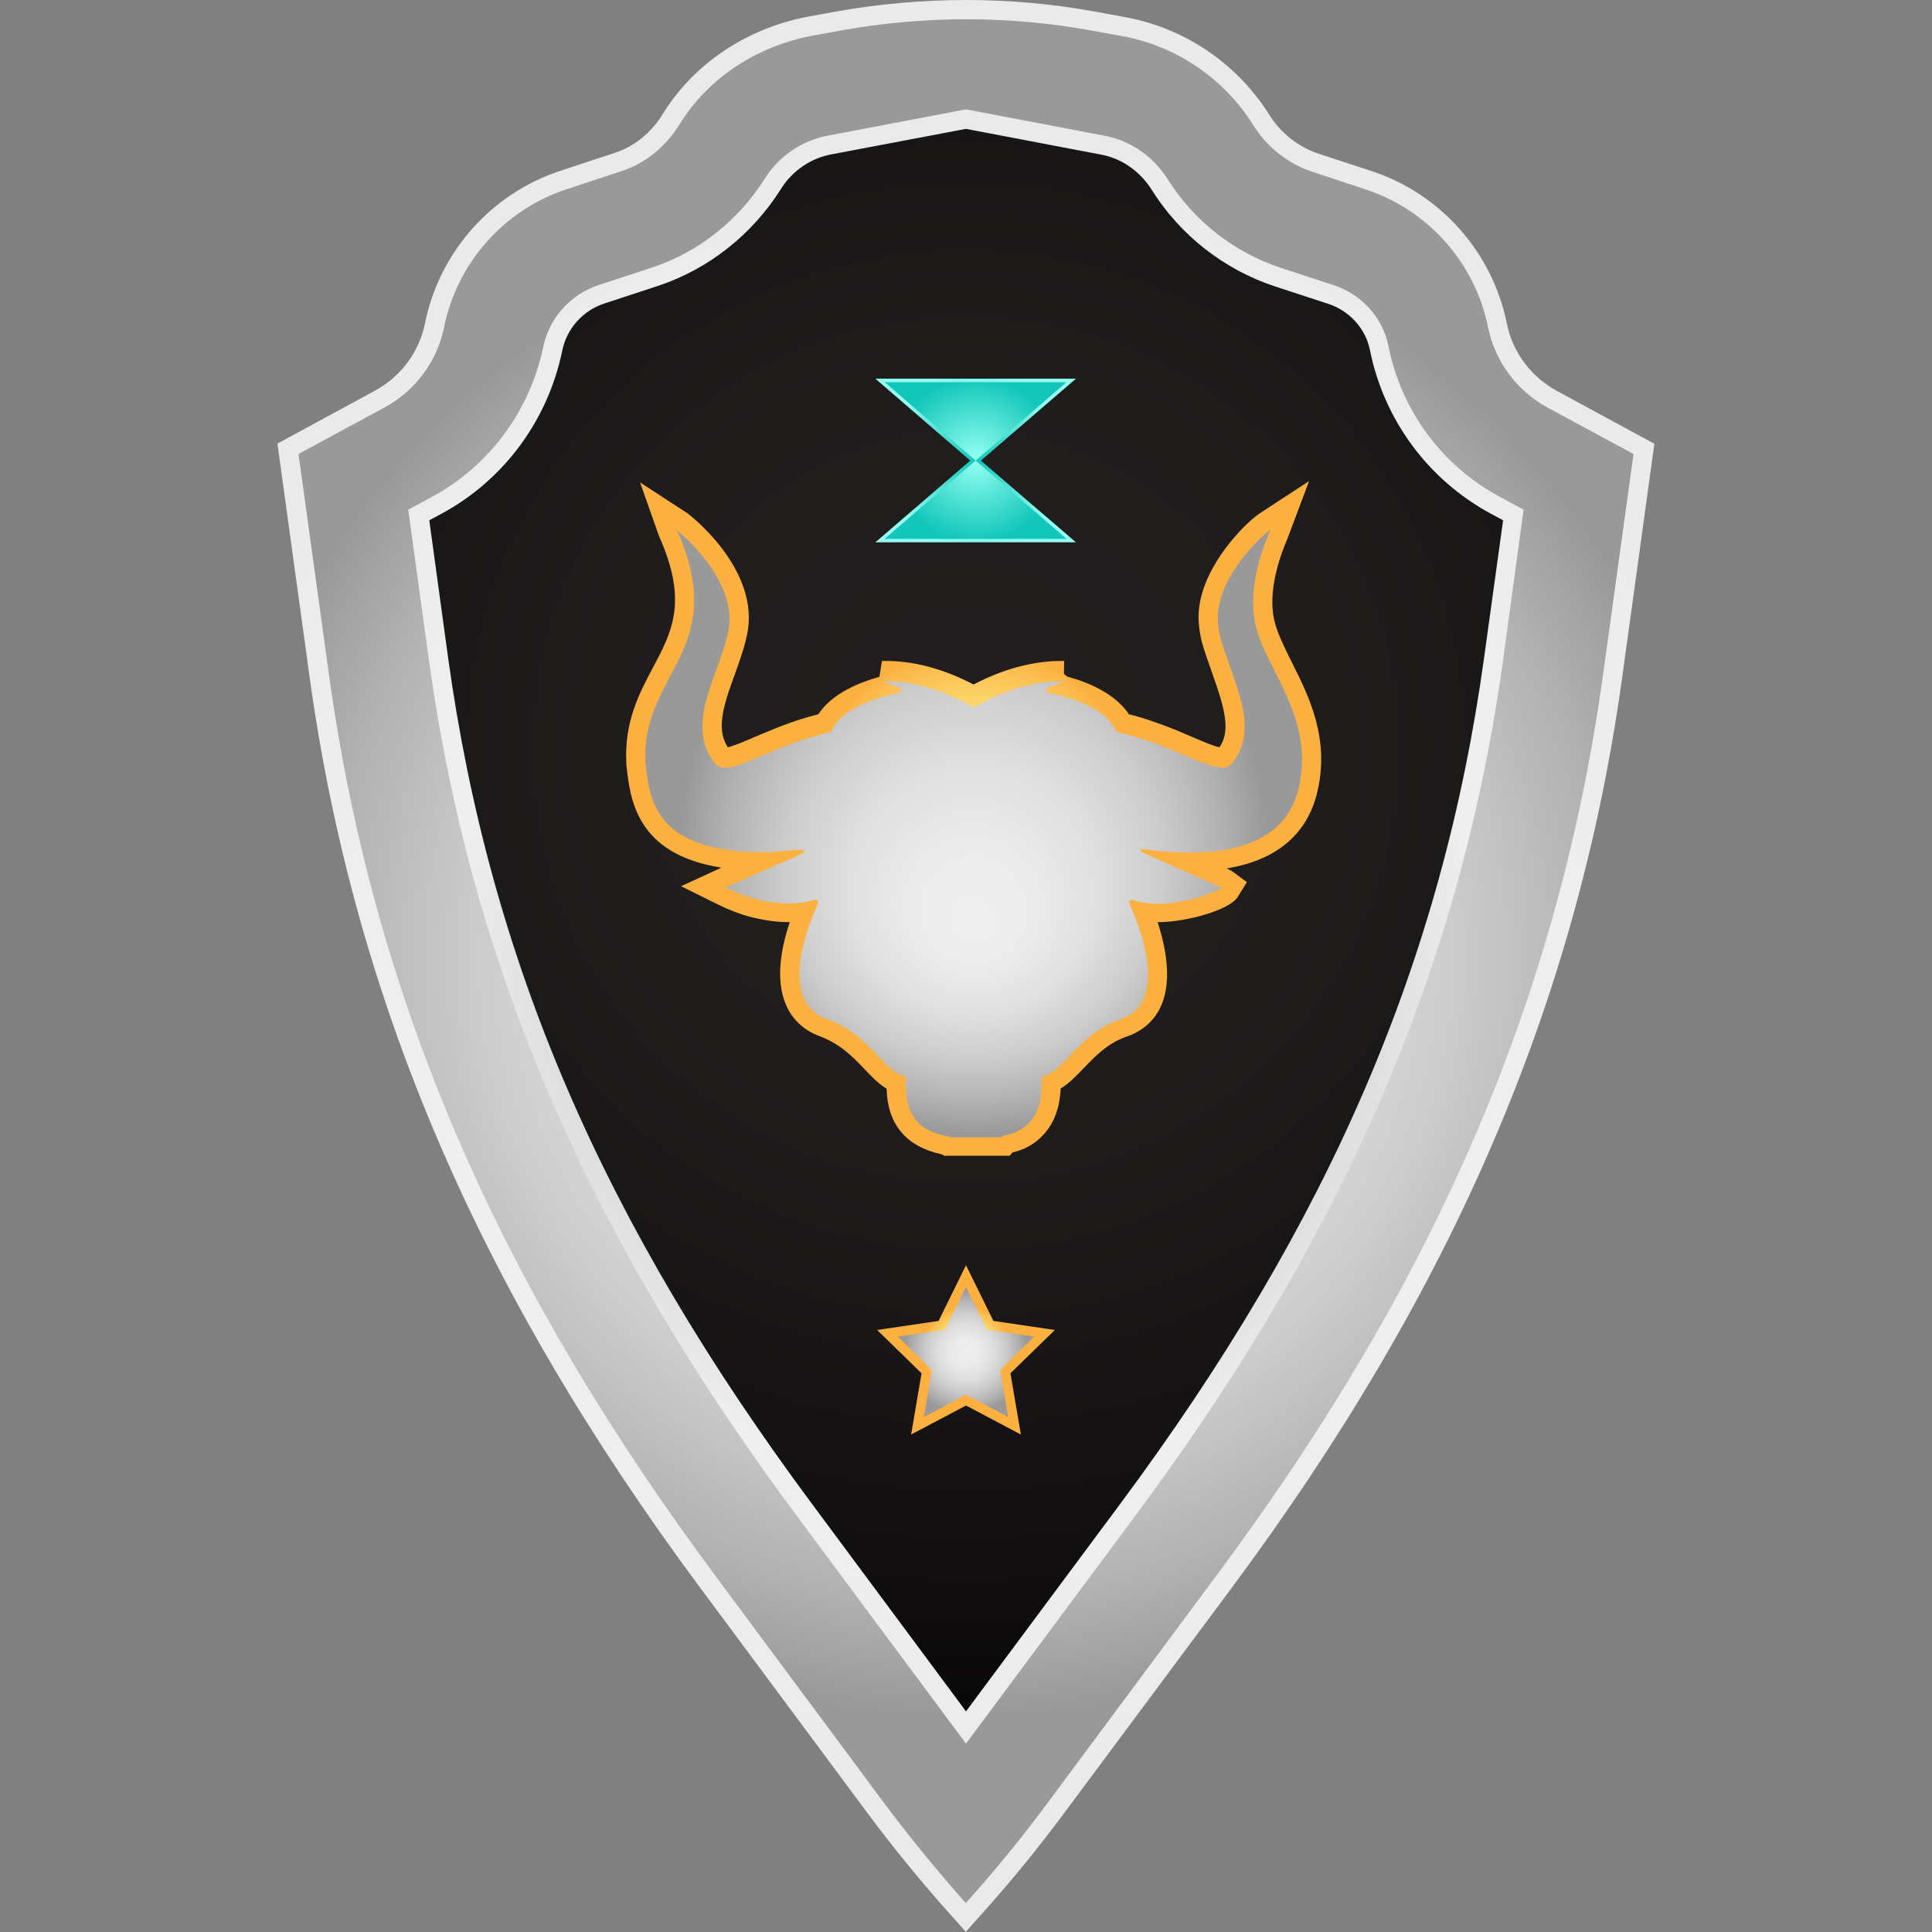 <?xml version="1.0" encoding="utf-8"?>
<!-- Generator: Adobe Illustrator 25.2.1, SVG Export Plug-In . SVG Version: 6.00 Build 0)  -->
<svg version="1.1" id="Layer_1" xmlns="http://www.w3.org/2000/svg" xmlns:xlink="http://www.w3.org/1999/xlink" x="0px" y="0px"
	 viewBox="0 0 1000 1000" style="enable-background:new 0 0 1000 1000;" xml:space="preserve">
<rect x="0" y="0" width="1000" height="1000" fill="#808080" stroke="none"/>
<style type="text/css">
	.st0{fill:url(#SVGID_1_);}
	.st1{fill:url(#SVGID_2_);}
	.st2{fill:url(#SVGID_3_);}
	.st3{fill:url(#SVGID_4_);}
	.st4{fill:url(#SVGID_5_);}
	.st5{fill:url(#SVGID_6_);}
	.st6{fill:url(#SVGID_7_);}
	.st7{fill:url(#SVGID_8_);}
	.st8{fill:url(#SVGID_9_);}
</style>
<g>
	<g>
		<g>
			<radialGradient id="SVGID_1_" cx="499.999" cy="388.091" r="628.927" gradientUnits="userSpaceOnUse">
				<stop  offset="0" style="stop-color:#231F20"/>
				<stop  offset="0.316" style="stop-color:#1F1C1C"/>
				<stop  offset="0.622" style="stop-color:#141112"/>
				<stop  offset="0.923" style="stop-color:#000000"/>
				<stop  offset="0.924" style="stop-color:#000000"/>
			</radialGradient>
			<path class="st0" d="M499.4,34.7c-1.6,0-80.2,5.1-289.1,192.7c-7.2,58.5-30.1,310.4,85.3,455.9
				c101.2,127.5,173.8,201.6,204.5,231.3c41.1-41.1,115.5-119.3,204.3-231.3c115.3-145.4,92.5-397.3,85.3-455.9
				c-136.5-66.6,33.2-76.7-289.1-192.7L500,10L499.4,34.7z"/>
		</g>
		<radialGradient id="SVGID_2_" cx="500" cy="500" r="434.155" gradientUnits="userSpaceOnUse">
			<stop  offset="0" style="stop-color:#999999"/>
			<stop  offset="0.615" style="stop-color:#EFEFEF"/>
			<stop  offset="0.954" style="stop-color:#EBEBEB"/>
			<stop  offset="1" style="stop-color:#EAEAEA"/>
		</radialGradient>
		<path class="st1" d="M489.3,988c-13.9-15.7-27.3-32.1-39.8-48.9l-86.8-116.9c-115-154.8-179.4-304.8-202.5-472.1l-16.6-120.5
			l50.5-27.4c13.4-7.3,22.9-20,25.9-35c7.5-36.9,34.4-67.1,70.1-78.8l28.2-9.3c10-3.3,18.8-10.4,24.7-20
			c16-26.1,43.5-44.5,75.3-50.5l14.3-2.6C454.9,2,477.5,0,500,0c22.5,0,45.1,2,67.3,6.1L583.1,9c30.6,5.8,57.5,24.2,74,50.6
			c5.9,9.4,15,16.5,25.5,20l27.2,8.9c35.7,11.7,62.6,41.9,70.1,78.8c3,15,12.5,27.7,25.9,35l50.5,27.4l-16.6,120.5
			c-23.1,167.3-87.4,317.3-202.5,472.1L550.4,939c-12.5,16.8-25.9,33.3-39.8,48.9l-10.7,12L489.3,988z M231.9,340.2
			c21.7,156.9,79.9,292.3,188.9,438.9L500,885.8l79.3-106.7c109-146.6,167.2-282,188.9-438.9l9.8-70.9l-6.5-3.5
			c-32.4-17.6-55.1-48.4-62.4-84.5c-2.2-11.2-10.6-20.5-21.8-24.1l-27.2-8.9c-26.5-8.7-49.2-26.5-64-50.1
			c-6-9.5-15.4-16.1-25.8-18.1L500,66.7l-69.7,13.2c-10.7,2-20.2,8.5-26,17.8c-15,23.8-37.7,41.7-63.8,50.3l-27.7,9.1
			c-11.1,3.6-19.5,13-21.8,24.5c-7.5,36.1-30.2,66.8-62.3,84.2l-6.5,3.5L231.9,340.2z"/>
		<radialGradient id="SVGID_3_" cx="499.999" cy="497.473" r="422.526" gradientUnits="userSpaceOnUse">
			<stop  offset="0" style="stop-color:#EFEFEF"/>
			<stop  offset="0.204" style="stop-color:#EBEBEB"/>
			<stop  offset="0.402" style="stop-color:#DFDFDF"/>
			<stop  offset="0.597" style="stop-color:#CCCCCC"/>
			<stop  offset="0.789" style="stop-color:#B1B1B1"/>
			<stop  offset="0.924" style="stop-color:#999999"/>
		</radialGradient>
		<path class="st2" d="M801.1,211c-16-8.7-27.3-23.9-30.9-41.7c-6.8-33.4-31.1-60.7-63.5-71.3L679.5,89
			c-12.8-4.2-23.7-12.8-30.8-24.2c-15-24-39.5-40.8-67.3-46l-15.9-2.9c-43.3-7.9-87.6-7.9-130.9,0l-14.3,2.6
			c-28.2,5.4-53.6,21.5-68.6,45.9c-7,11.3-17.4,20.1-30.1,24.2l-28.2,9.3c-32.4,10.6-56.7,38-63.5,71.3
			c-3.6,17.8-14.9,33.1-30.9,41.7l-44.5,24.1l15.7,113.7C194.6,526,264,672.6,370.7,816.2l86.8,116.9c12.4,16.6,25.5,32.7,39.2,48.3
			l3.2,3.6l3.2-3.6c13.8-15.5,26.8-31.6,39.2-48.3l86.8-116.9C736,672.6,805.4,526,829.8,348.7l15.7-113.7L801.1,211z M778,341.6
			C754.7,510.2,688.8,648.4,587.3,785L500,902.5L412.7,785C311.2,648.4,245.3,510.2,222,341.6l-10.7-77.8l12.6-6.8
			c29.6-16.1,50.4-44.5,57.3-77.5c3.1-14.9,14-27.1,28.5-31.9l27.7-9.1c24.3-8,44.9-24.5,58.5-46.1c7.3-11.6,19.2-19.7,32.6-22.2
			L500,56.6l72,13.7c13.5,2.6,25.1,10.9,32.4,22.5c13.6,21.6,34.4,37.9,58.7,45.9l27.2,8.9c14.4,4.7,25.5,16.8,28.4,31.7
			c6.6,33.2,27.6,61.6,57.3,77.7l12.6,6.8L778,341.6z"/>
	</g>
	<g>
		<radialGradient id="SVGID_4_" cx="504.979" cy="238.366" r="47.381" gradientUnits="userSpaceOnUse">
			<stop  offset="0" style="stop-color:#12C7BA"/>
			<stop  offset="1" style="stop-color:#94FFF2"/>
		</radialGradient>
		<polygon class="st3" points="453.1,280.7 502.2,238.4 453.1,196 556.9,196 507.7,238.4 556.9,280.7 		"/>
		<radialGradient id="SVGID_5_" cx="504.979" cy="237.912" r="42.618" gradientUnits="userSpaceOnUse">
			<stop  offset="0" style="stop-color:#94FFF2"/>
			<stop  offset="1" style="stop-color:#12C7BA"/>
		</radialGradient>
		<polygon class="st4" points="552,197.8 457.9,197.8 505,238.4 457.9,278.9 552,278.9 505,238.4 		"/>
	</g>
	<g>
		<radialGradient id="SVGID_6_" cx="503.931" cy="423.703" r="177.343" gradientUnits="userSpaceOnUse">
			<stop  offset="0" style="stop-color:#FFF48D"/>
			<stop  offset="0.117" style="stop-color:#FFF189"/>
			<stop  offset="0.231" style="stop-color:#FEE67D"/>
			<stop  offset="0.343" style="stop-color:#FDD56A"/>
			<stop  offset="0.453" style="stop-color:#FCBD4F"/>
			<stop  offset="0.503" style="stop-color:#FBB040"/>
		</radialGradient>
		<path class="st5" d="M489,598.4l-1.4-0.9c-0.1,0-0.3-0.1-0.5-0.1c-18.3-4.1-27.7-15.5-28.2-33.9c-4.2-2.5-7.7-6.2-11.4-10.1
			c-5.9-6.2-12.6-13.2-23.6-17.2c-8.2-3.1-14-8.8-17.2-16.4c-5.3-12.6-2.6-28.6,2.1-42.5c-0.3,0-0.5,0-0.8,0
			c-5.1,0-10.3-0.6-15.6-1.8c-8.7-1.6-17.7-5.8-21.1-7.5l-18.8-9.3c0,0,20.3-9.3,20.9-9.6c-44.2-7-47.3-35.5-49.2-53.4l0-0.5
			c-1.2-21.6,6.8-36.6,13.9-49.9c9.5-17.9,17.7-33.3,4.1-65.3l-0.2-0.5c-0.3-0.8-0.7-1.5-1-2.3l-9.7-27.5l24.4,15.9
			c0.4,0.2,36,27.1,31.5,60c-1.2,7.8-4.1,15.7-6.8,23.3c-5.2,14.2-10,27.6-4.1,37.2c0.2,0.3,0.3,0.5,0.4,0.7
			c3.1-0.7,9.5-3.4,14.3-5.5c9-3.8,20.2-8.6,32.6-11.6c7-10.9,21.6-16.6,31.6-19.4l1.3-8.2c0.7,0,1.4,0,2.1,0
			c14.5,0,29.8,4.1,45.3,12.2c19.2-10.1,35.2-12.2,45.4-12.2l1.5,0l-0.1,6.7l1.7,1.4c0.9,0.3,1.9,0.6,3,0.9
			c1.8,0.5,20.6,5.8,28.9,18.6c3,0.7,7.8,2,16.1,5c5.9,2.1,11.3,4.4,16.1,6.5c5.9,2.5,11.1,4.8,14.7,5.6c6-8.7,2.6-20.4-3.8-38.5
			c-1.9-5.4-3.9-10.9-5.5-16.6l-0.1-0.6c-2-9.2-2.3-16.7,1.7-28c6.5-17.5,21.9-33,28.7-37.5l25.4-16.6l-10.7,28.4
			c-0.1,0.3-0.3,0.8-0.6,1.6c-8.7,20.5-8.5,34-6.8,41.8c1.4,6.4,5.1,13.8,9,21.7c9.1,18.1,20.4,40.6,12.9,69.2
			c-4,15.1-15.5,32.8-46.5,37.8c2.2,1,2.5,1.3,3.2,1.7l7.3,5.4l-4.8,7.7c-4.1,6.7-26.6,13-41,13c-0.1,0-0.3,0-0.4,0
			c13.6,42.3-4.3,55.3-16.2,59.3c-9.7,3.3-16.3,10.3-22.2,16.4c-3.8,4-7.5,7.8-11.8,10.4c-0.3,6.5-1.8,17.2-10.1,25.1
			c-3.7,3.8-8.8,6.6-14.8,8l-1.5,1.7H489z"/>
		
			<radialGradient id="SVGID_7_" cx="503.931" cy="431.777" r="163.784" fx="503.563" fy="479.322" gradientUnits="userSpaceOnUse">
			<stop  offset="0" style="stop-color:#EFEFEF"/>
			<stop  offset="0.204" style="stop-color:#EBEBEB"/>
			<stop  offset="0.402" style="stop-color:#DFDFDF"/>
			<stop  offset="0.597" style="stop-color:#CCCCCC"/>
			<stop  offset="0.789" style="stop-color:#B1B1B1"/>
			<stop  offset="0.924" style="stop-color:#999999"/>
		</radialGradient>
		<path class="st6" d="M350.2,274.5c3.3,2.2,30.5,25.6,27.1,50.3c-3.2,20.9-22,47-9.5,67.1c2.2,3.6,3.9,5.7,7.4,5.5
			c8.7,0.3,28-12.1,51.2-17.6c2.8-0.7,3.6-0.3,4.5-2.4c4.8-10.1,21.5-16,32.6-18.4c0.9-0.2,3.9-0.4,2.8-2.2
			c-0.6-0.9-1.9-1.3-9.5-4.2c24.9-0.7,46,13.2,47.2,13.6c1-0.3,22.1-14.1,46.7-13.6l0.2-0.2c-0.1,0.1-0.2,0.3-0.2,0.5
			c-0.9,0.1-6.1,2.2-7.1,2.6c-1.2,0.5-2.5,1.1-2,2.4c0.5,1.2,2.2,0.5,10.9,3.2c6.1,1.6,19.8,7.1,24.3,15.8c2,3.9,0.1,0.3,20.3,7.6
			c13.5,4.9,24.7,10.9,32.6,12.5c6.3,1.2,7.4-1.1,9.2-3.5c13-17.9-0.9-40.8-7.4-64.1c-1.7-7.9-1.9-13.5,1.3-22.6
			c5.7-15.3,19.9-29.3,24.8-32.5c-1,2.6-12.7,26.9-7.8,48.9c5.1,23.3,31.8,49.2,22,86.2c-11.6,44.1-78.8,29.3-81.1,30.2
			c-0.2,0.1-0.4,0.1-0.4,0.4c-0.1,0.4,0.2,0.7,0.5,0.8c1.9,1.5,40.1,17.7,41.4,18.7c-0.7,1.2-24.8,12.2-44.5,6.8
			c-0.7-0.2-1.3-0.5-2-0.6c-2.6,0.8-0.9,1.2,3.9,14.6c6.2,18.8,8.8,41-9.8,47.3c-20.8,7.1-28.9,26.3-39,29.1c-0.9,0.2-1.7,1.1-1.7,2
			c0,2.7,1.1,15.2-7,23c-3.3,3.3-7.8,5.2-12.3,6c-0.7,0.1-1.2,0.5-1.6,1h-26.2c-2.5-1.6-23.5-1.1-23.1-27.1c0-4,0.8-4-2.5-5.2
			c-9.8-3.5-17-21.4-39.1-29.2c-20.9-8-13.6-37.6-4.5-58.2c0.4-0.8,0.8-1.8,0.5-2.8c-0.6-1-3.2-0.1-3.5,0c-8.1,2.1-17,1.7-25.2-0.1
			c-9.1-1.7-18.8-6.7-19-6.7c34.8-15.7,41.2-17.5,40.8-19.3c-1.5-1.1-9.3,0.9-22.5,1c-54.8-0.6-57.7-26.8-59.8-46.2
			c-2.5-46.4,43.1-57.5,17.2-118.5C350.9,276,350.5,275.3,350.2,274.5z"/>
	</g>
	<g>
		<radialGradient id="SVGID_8_" cx="499.999" cy="698.698" r="44.918" gradientUnits="userSpaceOnUse">
			<stop  offset="0" style="stop-color:#FFF48D"/>
			<stop  offset="0.117" style="stop-color:#FFF189"/>
			<stop  offset="0.231" style="stop-color:#FEE67D"/>
			<stop  offset="0.343" style="stop-color:#FDD56A"/>
			<stop  offset="0.453" style="stop-color:#FCBD4F"/>
			<stop  offset="0.503" style="stop-color:#FBB040"/>
		</radialGradient>
		<polygon class="st7" points="500,727.5 471.6,742.5 477,710.8 454,688.4 485.8,683.7 500,654.9 514.2,683.7 546,688.4 523,710.8 
			528.4,742.5 		"/>
		<radialGradient id="SVGID_9_" cx="499.999" cy="699.773" r="34.471" gradientUnits="userSpaceOnUse">
			<stop  offset="0" style="stop-color:#EFEFEF"/>
			<stop  offset="0.204" style="stop-color:#EBEBEB"/>
			<stop  offset="0.402" style="stop-color:#DFDFDF"/>
			<stop  offset="0.597" style="stop-color:#CCCCCC"/>
			<stop  offset="0.789" style="stop-color:#B1B1B1"/>
			<stop  offset="0.924" style="stop-color:#999999"/>
		</radialGradient>
		<polygon class="st8" points="500,666.2 510.9,688.3 535.3,691.8 517.7,709.1 521.8,733.4 500,721.9 478.2,733.4 482.3,709.1 
			464.7,691.8 489.1,688.3 		"/>
	</g>
</g>
</svg>
